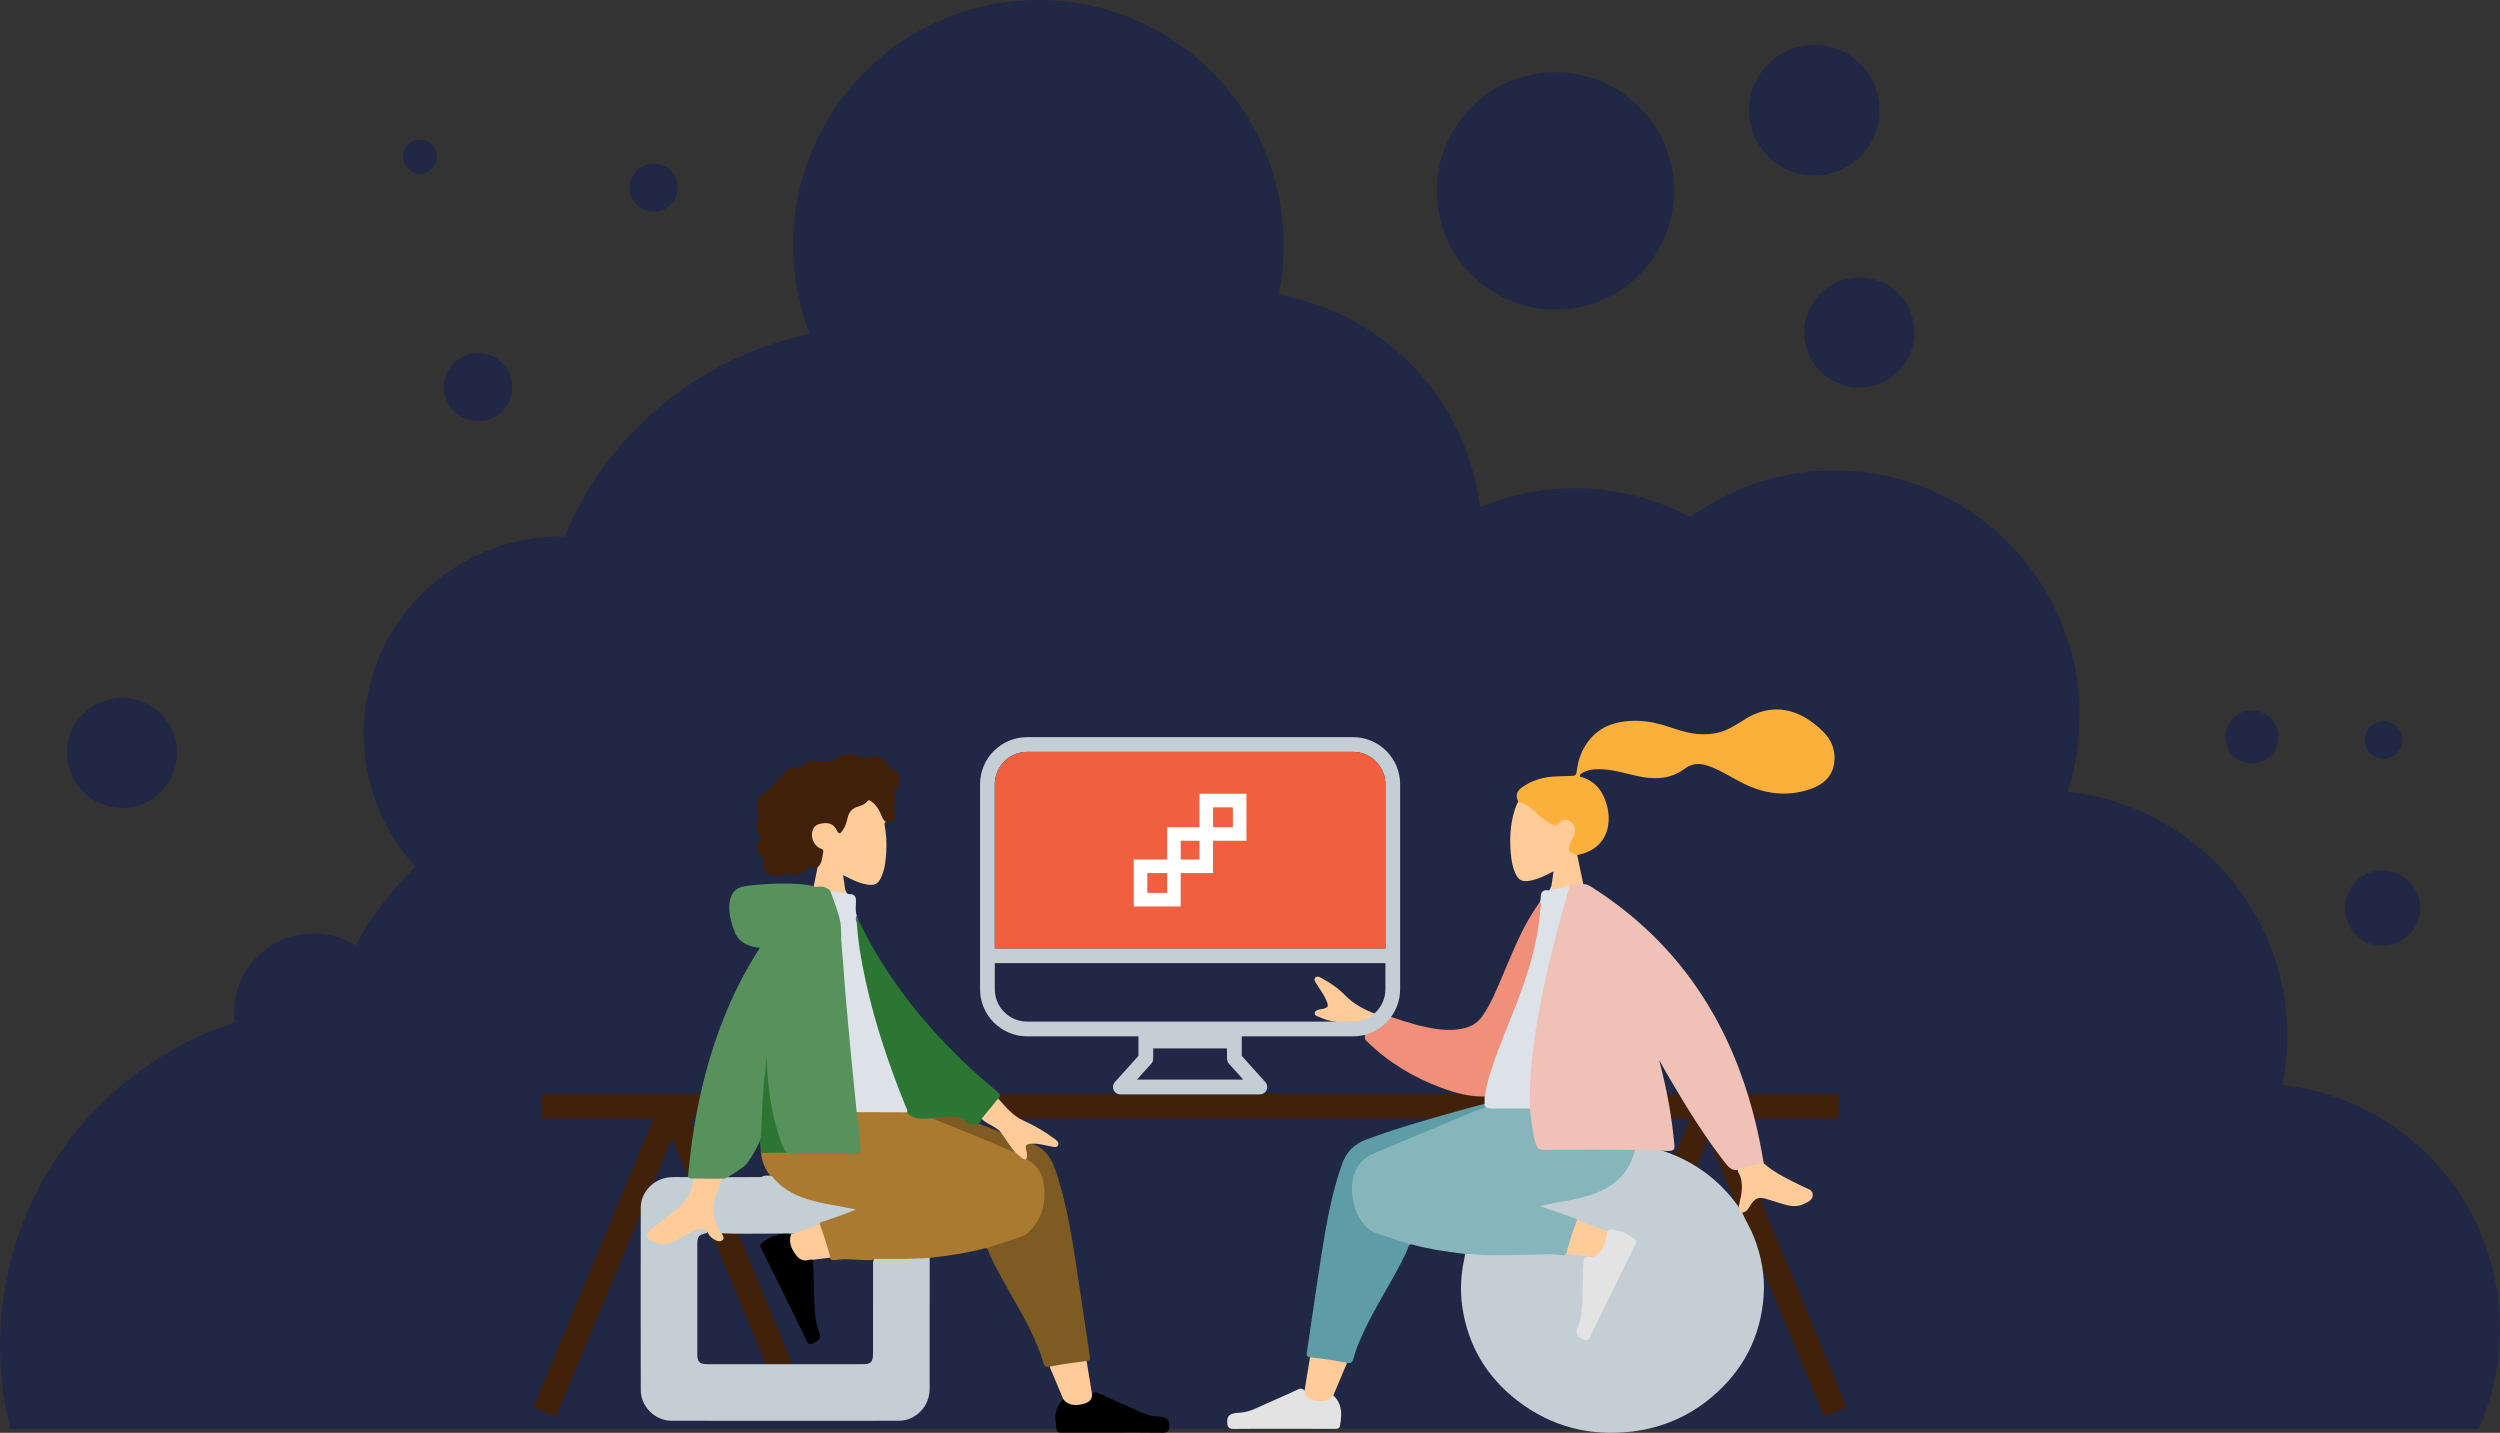 <?xml version="1.0" encoding="utf-8"?>
<!-- Generator: Adobe Illustrator 23.0.1, SVG Export Plug-In . SVG Version: 6.00 Build 0)  -->
<svg version="1.1" xmlns="http://www.w3.org/2000/svg" xmlns:xlink="http://www.w3.org/1999/xlink" x="0px" y="0px"
	 viewBox="0 0 2543.69 1457.86" style="enable-background:new 0 0 2543.69 1457.86;" xml:space="preserve">
<rect x="0" y="0" width="2543.69" height="1457.86" fill="#333333" stroke="none"/>
<style type="text/css">
	.st0{fill:#F1F1EF;}
	.st1{fill:#F05F3E;}
	.st2{fill:#2C355C;}
	.st3{display:none;fill:none;stroke:#2C355C;stroke-width:10;stroke-miterlimit:10;}
	.st4{fill:none;stroke:#F1F1EF;stroke-width:1.5;stroke-miterlimit:10;}
	.st5{fill:none;stroke:#F1F1EF;stroke-width:1.5;stroke-linecap:round;stroke-linejoin:round;stroke-miterlimit:10;}
	.st6{fill:#2C355C;stroke:#F1F1EF;stroke-width:1.5;stroke-linecap:round;stroke-linejoin:round;stroke-miterlimit:10;}
	.st7{fill:none;stroke:#2C355C;stroke-width:15;stroke-miterlimit:10;}
	.st8{fill:none;stroke:#2C355C;stroke-width:15;stroke-linecap:round;stroke-linejoin:round;stroke-miterlimit:10;}
	.st9{fill:none;stroke:#2C355C;stroke-width:10;stroke-linecap:round;stroke-miterlimit:10;}
	.st10{fill:#212845;}
	.st11{fill:none;stroke:#F05F3E;stroke-width:20;stroke-miterlimit:10;}
	.st12{fill:#212845;stroke:#212845;stroke-miterlimit:10;}
	.st13{fill:#A97A2F;}
	.st14{fill:#7E5B23;}
	.st15{fill:#2C7633;}
	.st16{fill:#42210B;}
	.st17{fill:#FFCC99;}
	.st18{fill:#57915C;}
	.st19{fill:none;stroke:#F05F3E;stroke-width:10;stroke-miterlimit:10;}
	.st20{fill:#F0C1B6;}
	.st21{fill:#86B6BC;}
	.st22{fill:#5E9DA5;}
	.st23{fill:#FBB03B;}
	.st24{fill:#F0907A;}
	.st25{fill:#E3E3E3;}
	.st26{fill:#999999;}
	.st27{fill:#CCCCCC;}
	.st28{fill:#C4CED5;}
	.st29{fill:#DCE2E8;}
	.st30{fill:#626383;}
	.st31{fill:#FFFFFF;}
</style>
<g id="prvi_slajd">
</g>
<g id="drugi_slajd">
</g>
<g id="treći_slajd">
</g>
<g id="četvrti_slajd">
</g>
<g id="peti_slajd">
</g>
<g id="šesti_slajd">
</g>
<g id="sedmi_slajd">
</g>
<g id="osmi_slajd">
</g>
<g id="deveti_slajd">
</g>
<g id="deseti_slajd">
</g>
<g id="jedanaesti_slajd">
</g>
<g id="dvanaesti_slajd">
</g>
<g id="rega_ilustracija">
	<g>
		<path class="st10" d="M2521.96,1453.91c13.96-31.14,21.73-65.66,21.73-102c0-128.29-96.79-233.98-221.33-248.02
			c3.27-16.12,4.99-32.8,4.99-49.89c0-129.07-97.96-235.25-223.59-248.27c7.96-24.39,12.26-50.44,12.26-77.48
			c0-137.86-111.75-249.61-249.61-249.61c-54.76,0-105.4,17.63-146.55,47.53c-35.05-18.76-75.09-29.4-117.62-29.4
			c-34.19,0-66.78,6.88-96.46,19.32c-13.01-109.57-97-197.37-204.71-216.14c3.33-16.26,5.08-33.1,5.08-50.35
			C1306.16,111.75,1194.41,0,1056.55,0S806.94,111.75,806.94,249.61c0,31.86,5.97,62.32,16.85,90.34
			C710.67,363.11,617.7,441.6,574.38,545.9c-1.26-0.02-2.52-0.05-3.79-0.05c-110.75,0-200.53,89.78-200.53,200.53
			c0,52.16,19.92,99.67,52.57,135.34c-23.96,23.51-44.51,50.49-60.84,80.12c-12.4-7.69-27.02-12.13-42.68-12.13
			c-44.79,0-81.1,36.31-81.1,81.1c0,3.26,0.2,6.48,0.57,9.65C100.11,1085.43,0,1215.52,0,1368.99c0,29.3,3.66,57.75,10.53,84.92
			H2521.96z"/>
		<g>
			
				<ellipse transform="matrix(0.978 -0.21 0.21 0.978 -28.767 405.019)" class="st10" cx="1891.28" cy="337.86" rx="56.03" ry="56.03"/>
			
				<ellipse transform="matrix(0.991 -0.132 0.132 0.991 -100.828 328.719)" class="st10" cx="2424.89" cy="923.61" rx="38.3" ry="38.3"/>
			
				<ellipse transform="matrix(0.994 -0.107 0.107 0.994 -67.178 250.356)" class="st10" cx="2292.05" cy="749.22" rx="27.08" ry="27.08"/>
			
				<ellipse transform="matrix(0.994 -0.109 0.109 0.994 -67.533 267.738)" class="st10" cx="2424.89" cy="754.03" rx="19.15" ry="19.15"/>
			
				<ellipse transform="matrix(0.983 -0.185 0.185 0.983 -139.501 36.151)" class="st10" cx="124.05" cy="765.91" rx="56.03" ry="56.03"/>
			<circle class="st10" cx="486.46" cy="393.9" r="34.7"/>
			<circle class="st10" cx="665.02" cy="190.99" r="24.52"/>
			<circle class="st10" cx="427.25" cy="159.54" r="17.32"/>
			<circle class="st10" cx="1582.62" cy="194.27" r="120.74"/>
			<circle class="st10" cx="1846" cy="112.1" r="66.41"/>
		</g>
	</g>
	<polygon class="st16" points="1879.02,1431.82 1756.87,1138.08 1870.84,1138.08 1870.84,1113.08 550.93,1113.08 550.93,1138.08 
		664.91,1138.08 542.76,1431.82 565.84,1441.42 683.64,1158.13 801.44,1441.42 824.52,1431.82 702.38,1138.08 1719.4,1138.08 
		1597.25,1431.82 1620.33,1441.42 1738.13,1158.13 1855.93,1441.42 	"/>
	<g>
		<g>
			<path class="st14" d="M1036.71,1175.68c-5.34-7.41-10.68-14.81-16.02-22.22c-8.46-4.86-68.76-26.84-78.3-28.32
				c-2.59,3.24-5.18,6.48-7.78,9.72C951.62,1141.93,1019.69,1168.6,1036.71,1175.68z"/>
			<path class="st28" d="M705.92,1197.77c-1.98-0.05-3.96-0.11-5.93-0.16c-7.46,0.46-14.94-0.72-22.4,0.83
				c-14.46,3.01-25.62,15.67-25.64,30.24c-0.11,61.99-0.13,123.99,0.01,185.98c0.04,16.45,14.62,30.89,31.12,30.91
				c77.16,0.11,154.32,0.1,231.48,0.01c17.2-0.02,31.29-14.73,31.32-32.27c0.06-44.5,0.05-88.99,0.06-133.49
				c-1.17-1.53-2.87-1.61-4.53-1.46c-14.77,1.37-29.57,0.31-44.35,0.66c-2.47,0.06-5.02-0.25-7.26,1.24
				c-1.95,2.45-1.47,5.38-1.48,8.16c-0.04,28.14-0.02,56.29-0.03,84.43c0,1.83,0.03,3.66-0.02,5.5c-0.22,7.41-2.26,9.54-9.58,9.64
				c-9.49,0.12-18.98,0.03-28.48,0.03c-42.3,0-84.6,0-126.9,0c-2.16,0-4.34,0.09-6.49-0.14c-4.77-0.52-6.71-2.51-7.21-7.34
				c-0.17-1.66-0.12-3.33-0.12-4.99c0-35.97,0-71.94,0-107.92c0-0.67,0-1.33,0.01-2c0.14-7.74,1.13-8.95,8.78-10.84
				c2.86-1.17,1.92-2.73,0.17-3.94c-2.83-1.96-6.02-1.71-9.14-0.8c-4.35,1.27-8.16,3.72-12.16,5.77c-7.49,3.83-14.45,9.13-23.6,8.56
				c-3.78-0.24-7.22-1.26-10.41-3.15c-3.78-2.24-4.15-4.94-1.2-8.15c1.93-2.09,4.35-3.62,6.61-5.32
				c10.13-7.6,20.18-15.28,29.01-24.44c6.3-6.54,7.57-14.98,9.24-23.29C706.96,1199.19,706.49,1198.42,705.92,1197.77z"/>
			<path class="st13" d="M889.82,1280.89c18.71,0,37.43,0.37,56.11-1.06c18.59-2.01,37.05-4.77,55.18-9.46
				c1.32-0.34,2.51-0.84,3.64,0.31c13.19-3.48,26.15-7.69,38.65-13.15c4.99-2.18,8.53-6.51,11.25-11.04
				c8.51-14.22,12.23-29.47,7.79-45.88c-2.66-9.84-7.91-17.88-17.78-22.05c-3.19-0.13-5.06-2.79-7.68-4.01
				c-14.39-6.05-28.77-12.11-43.11-18.25c-2.42-1.04-52.34-21.58-55.07-21.74c-2.39,0.26-14.9-3.69-17.87-4.18
				c-15.35-0.68-30.7-0.22-46.05-0.25c-1.64,0-3.32,0.14-4.58,1.47c1.23,12.38,2.23,24.8,3.83,37.13c0.5,3.86-0.85,4.03-3.83,4.02
				c-23.14-0.09-46.27-0.08-69.41-0.1c-1.31-1.18-2.92-1.54-4.6-1.51c-6.76,0.13-13.54-0.68-20.26,0.51
				c-2.04,0.86-1.61,2.5-1.37,4.17c1.19,8.01,4.81,14.93,9.47,21.39c9.95,13.32,23.99,20.26,39.38,24.94
				c14.96,4.54,30.51,6.26,44.56,9.14c-2.51-0.09-5.8,1.68-9.23,2.83c-7.1,2.39-14.09,5.09-21.22,7.41c-1.99,0.65-4.37,1.1-4.41,4
				c3.77,11.67,6.87,23.56,11.37,35c1.24,1.75,3.14,1.93,4.92,1.61c11.22-1.99,22.42,0.1,33.63-0.02
				C885.42,1282.1,887.8,1282.43,889.82,1280.89z"/>
			<path class="st15" d="M922.98,1131.76c11.53,16.51,47.78-5.19,60.67,10.27c1.92,2.3,8.28,2.7,11.34,1.44
				c3.81-2.22,2.63-2.56,4.58-4.45c4.17-5.56,8.91-10.65,13.23-16.09c1.27-1.59,2.23-3.26,2.79-5.18c3.15-2.66,2.13-4.45-0.74-6.83
				c-36.99-30.59-70.36-64.64-98.69-103.49c-16.7-22.9-31.2-47.11-43.38-72.71c-2.51,0.29-1.85,2.39-2.25,3.89
				c0.92,20,4.57,39.62,8.76,59.14c9.44,44.06,24.03,86.5,40.85,128.22C920.93,1127.96,921.75,1129.96,922.98,1131.76z"/>
			<path class="st14" d="M1043.98,1179.59c10.19,4.39,15.65,12.78,17.61,23.07c3.83,20.02-1.1,37.8-16.04,52.11
				c-3.45,3.31-8.61,4.13-13.09,5.74c-7.63,2.75-15.45,4.97-23.16,7.5c-1.67,0.55-3.7,0.63-4.55,2.66
				c4.13,11.26,10.05,21.64,15.8,32.1c11.11,20.21,23.36,39.8,32.6,61.01c3.12,7.15,6.18,14.34,8.06,21.92
				c0.96,3.88,2.6,5.83,6.73,4.8c2.27,0.73,4.54,0.47,6.84,0.14c8.31-1.2,16.58-2.68,24.92-3.72c2.11-0.26,4.28-0.5,5.9-2.18
				c2.86-0.19,3.77-1.26,3.28-4.45c-5.11-33.54-9.8-67.15-15.05-100.68c-4.5-28.74-9.58-57.38-18.61-85.17
				c-4.45-13.71-10.38-25.94-25.46-30.73c-4.6-1.59-7.23-0.06-7.06,4.59C1042.82,1172.07,1042.95,1175.9,1043.98,1179.59z"/>
			<path class="st16" d="M901.68,836.36c3.72,0.7,7.13,0.15,9.18-3.35c1.96-3.35,0.69-6.52-1.73-9.05
				c-1.46-1.53,0.13-1.91,0.54-2.72c2.13-4.24,4.51-8.46-0.24-12.57c-1.52-1.31-0.05-1.98,0.64-2.74c2.28-2.48,4.08-5.22,5.06-8.49
				c2.21-7.36-0.65-12.93-8.09-14.8c-1.91-0.48-2.24-1.61-2.87-2.9c-4.48-9.18-13.11-12.68-22.41-8.81
				c-2.09,0.87-3.44,0.87-5.42-0.31c-8.45-5.04-19.18-4.05-26.46,2.29c-1.48,1.29-2.71,2.5-4.73,1.17
				c-0.14-0.09-0.33-0.22-0.45-0.19c-7.75,2.26-15.93-1.88-23.6,1.56c-2.3,1.03-4.45,2.26-6.01,4.32c-0.82,1.08-1.47,1.86-3.24,1.17
				c-6.1-2.36-10.33,1.09-13.72,5.42c-2.55,3.25-6.03,5.75-8.32,8.77c-4.2,5.53-9.55,9.12-14.7,13.38
				c-5.67,4.69-6.35,11.88-3.87,18.85c0.79,2.21,0.81,3.89,0.07,6.1c-1.77,5.31-2.71,10.77,1.34,15.62c1.46,1.75,0.1,3.08-0.3,4.58
				c-1.78,6.68-3.93,13.42,3.58,18.33c1.43,0.93,0.62,2.43,0.48,3.69c-0.6,5.51,0.64,10.37,5.45,13.59
				c5.07,3.39,10.46,3.08,15.59,0.16c2.05-1.16,3.27-1.55,5.6-0.19c4.93,2.88,12.67,0.84,17.17-4.26c1.96-2.22,3.36-4.06,6.72-2.31
				c1.27,0.66,3.24-0.02,4.9-0.09c3.04-0.72,4.14-3.17,4.93-5.75c0.68-2.22,1.13-4.52,1.76-6.77c1.06-3.8,0.63-6.6-3.84-8.22
				c-4.61-1.67-7.76-8.52-7.16-13.77c0.51-4.47,3.08-7.63,7.1-8.72c6.33-1.72,11.21-0.25,14.72,4.45c0.5,0.67,0.88,1.42,1.39,2.08
				c2.65,3.4,4.86,3.36,7.55-0.15c2.81-3.67,4.07-8.06,5.09-12.41c1.41-5.94,4.7-9.72,10.49-11.55c2.86-0.9,5.6-2.23,7.97-4.1
				c2.58-2.03,4.59-1.19,6.51,0.9c3.53,3.86,6.11,8.32,8.05,13.14C897.39,834.2,898.77,836.12,901.68,836.36z"/>
			<path class="st29" d="M922.98,1131.76c0.88-2.46-0.84-4.33-1.64-6.31c-16.82-41.83-31.34-84.39-40.84-128.54
				c-4.13-19.2-7.48-38.53-8.74-58.16c-0.65-2.33-0.49-4.66,0.06-6.98c-1.86-4.99-0.89-10.17-0.87-15.25
				c0.02-4.39-1.91-6.85-5.98-6.71c-3.43,0.12-4-1.99-4.95-4.19c-2.26,1.27-4.58,1.32-7.15,1.04c-2.99-0.33-6.08-1.96-9.1,0
				c1.2,3.79,2.08,7.71,3.65,11.33c5.2,11.92,6.8,24.41,7.41,37.29c1.9,40.02,5.84,79.9,9.81,119.76
				c1.87,18.85,3.78,37.7,5.67,56.55C887.86,1131.65,905.42,1131.7,922.98,1131.76z"/>
			<path class="st17" d="M843.76,906.66c4.04,0.62,8.09,1.23,12.13,1.85c2.29,0.35,4.39,0.41,4.12-2.89
				c-0.7-4.85-1.4-9.71-2.19-15.22c8.22,4.21,15.71,8.12,24.19,9.57c7.91,1.36,11.68-0.54,14.89-8.07
				c3.51-8.24,4.45-17.01,4.88-25.82c0.43-8.82-0.09-17.62-1.66-26.33c-0.27-1.48-0.7-3.06,1.56-3.39
				c-2.47-1.11-3.49-3.27-4.42-5.66c-2.32-5.95-5.45-11.39-10.71-15.33c-1.44-1.08-2.58-1.89-4.12,0.05
				c-2.38,3.01-5.94,4.19-9.44,5.27c-5.77,1.77-9.24,5.34-10.53,11.39c-1.04,4.86-2.59,9.66-5.7,13.72
				c-1.83,2.39-3.5,2.91-5.07-0.44c-2.46-5.24-6.19-8.21-12.55-7.82c-7.95,0.49-11.75,2.95-12.87,9.68
				c-1.11,6.66,3.09,14.5,9.18,16.35c1.98,0.6,2.47,1.6,2.17,3.14c-1.08,5.59-0.94,11.67-5.79,15.89
				c-1.42,6.95-2.83,13.9-4.25,20.85c4.08,0.29,8.16,0.68,12.24,0.83C841.69,904.36,842.81,905.27,843.76,906.66z"/>
			<path d="M1081.9,1423.61c-6.24,5.75-8.4,13.07-7.98,21.29c0.16,3.13,0.67,6.25,1.08,9.36c0.45,3.4,2.91,3.41,5.58,3.4
				c16.31-0.05,32.62-0.03,48.93-0.03c17.81,0,35.62-0.16,53.42,0.12c4.35,0.07,6.47-1.23,6.82-5.46c0.34-4.18,0.07-7.94-4.71-9.83
				c-2.73-1.08-5.6-1.07-8.32-1.25c-10.82-0.71-19.79-6.38-29.35-10.41c-10.09-4.26-20.05-8.83-29.99-13.46
				c-2.64-1.23-4.43-0.34-6.3,1.24c-2.26,5.72-6.63,8.61-12.57,9.46c-5.71,0.82-10.79-0.51-15.22-4.26
				C1082.93,1423.46,1082.4,1423.48,1081.9,1423.61z"/>
			<path class="st17" d="M1043.98,1179.59c1.67-2.8,1.18-5.62,0.35-8.58c-1.6-5.7-0.53-7.04,5.42-7.29
				c6.6-0.52,12.82,1.58,19.21,2.59c2.6,0.41,6.27,2.06,7.67-1.13c1.3-2.96-1.74-4.96-4.04-6.7c-9.73-7.39-20.29-13.36-31.4-18.36
				c-10.83-4.87-17.91-13.96-25.6-22.38c-5.59,6.84-11.17,13.68-16.76,20.52c3.74,4.11,8.97,5.97,13.5,8.89
				c2.98,1.92,5.72,3.93,7.46,7.08c3.55,5.24,7.11,10.47,10.88,15.55c1.72,2.32,3.82,4.14,6.02,5.91
				C1039.13,1176.99,1040.48,1180.3,1043.98,1179.59z"/>
			<path class="st17" d="M1081.9,1423.61c4.25,5.93,11.94,7.41,21.13,4.61c5.03-1.53,8.26-4,8.07-9.64
				c-1.84-11.28-3.67-22.56-5.51-33.84c-12.59,1.65-25.2,3.25-37.66,5.76C1072.59,1401.54,1077.25,1412.58,1081.9,1423.61z"/>
			<path class="st30" d="M871.82,931.76c-1.88,2.31-0.83,4.65-0.06,6.98c0.68-1.26-0.46-2.97,1.01-4.03
				C872.45,933.73,872.14,932.75,871.82,931.76z"/>
			<path class="st28" d="M834.18,1245.5c0.24-2.58,2.59-2.27,4.13-2.81c10.81-3.82,21.67-7.5,32.63-12.05
				c-8.61-1.66-17.19-3.46-25.82-4.96c-15.83-2.75-31.26-6.54-45.01-15.38c-5.81-3.74-10.6-8.52-14.99-13.77
				c-3.49-0.22-7.07-1.21-10.29,1.1c-13.35,0.05-26.7,0.1-40.06,0.14c-1.06,0.57-1.88,1.38-2.27,2.53
				c-2.92,8.8-6.97,17.34-8.2,26.56c-1.27,9.57,2.6,18.18,7.08,26.42c0.49,0.9,1.49,1.28,2.48,1.55
				c18.12,0.84,36.24,0.29,54.36,0.31c6.48,0.01,12.97-0.22,19.45,0.06C816.97,1253.28,826.14,1250.93,834.18,1245.5z"/>
			<path class="st17" d="M732.9,1253.64c-6.86-12.4-10.33-25.03-3.97-38.9c2.48-5.41,3.91-11.3,5.82-16.98
				c-9.62,0-19.23,0.01-28.84,0.01c-1.28,13.54-6.84,24.64-17.84,33.06c-8.3,6.34-16.27,13.12-24.78,19.2
				c-7.33,5.23-6.75,9.96,1.53,13.64c6.94,3.08,13.93,2.98,20.69-0.35c7-3.45,13.75-7.39,20.76-10.81c4.6-2.24,9.45-3.6,13.67,1.06
				c1.72,4.24,4.98,6.98,9.03,8.7c2.16,0.92,4.75,1.16,6.49-0.87c1.78-2.08,0.05-4.04-0.88-5.92
				C734.2,1254.73,733.46,1254.25,732.9,1253.64z"/>
			<path class="st15" d="M774.77,1173.08c8.7-0.15,17.41-0.29,26.11-0.43c-4.71-10.63-8.99-21.41-11.44-32.83
				c-2.98-13.91-5.34-27.91-6.65-42.1c-0.83-8.98-1.98-17.94-2.53-27c-5.41,33.86-8.49,67.85-6.29,102.18l0.36,0.25L774.77,1173.08z
				"/>
			<path class="st17" d="M808.87,1254.49c-1.3,0.4-2.6,0.8-3.91,1.21c-2.04,0.86-2.37,2.64-2.33,4.54
				c0.16,8.23,3.15,15.18,9.38,20.66c4.74,4.16,9.8,2.89,14.9,0.87c6.01-0.73,12.02-1.45,18.03-2.18
				c-3.07-11.53-6.72-22.87-10.77-34.09C825.74,1248.49,817.31,1251.49,808.87,1254.49z"/>
			<path d="M826.92,1281.77c-1.15-0.03-2.41-0.36-3.44-0.03c-8.72,2.81-12.89-3.18-16.39-9.09c-3.01-5.07-4.34-10.94-2.12-16.95
				c-11.07-1.85-20.36,2.13-29.13,8.44c-2.72,1.96-2.53,3.41-1.23,6.03c11.54,23.22,22.97,46.5,34.39,69.78
				c3.95,8.05,7.89,16.12,11.63,24.27c1.37,2.98,2.85,3.86,6.15,2.67c7.11-2.55,9.08-5.66,6.38-12.66
				c-3.35-8.67-4.02-17.55-4.51-26.75C827.82,1312.23,828.36,1296.96,826.92,1281.77z"/>
		</g>
		<g>
			<path class="st28" d="M1772.62,1233.85c3.63,8.37,8.6,16.08,11.93,24.62c7.6,19.49,11.44,39.71,9.89,60.5
				c-3.11,41.68-21.03,75.95-53.17,102.86c-23.38,19.58-50.36,31.02-80.32,34.68c-43.11,5.28-82.76-4.87-117.22-31.54
				c-31.28-24.2-50.28-56.27-55.94-95.7c-2.38-16.59-1.32-33.12,2.31-49.48c0.28-1.29,0.36-2.62,0.53-3.93
				c1.88-1.94,4.25-1.48,6.56-1.37c24.24,1.14,48.47,1.3,72.71-0.1c4.16-0.24,8.3-0.23,12.43,0.37c3.62,0.53,7.26,0.93,10.89,0.02
				c8.52,0.48,17.08,0.59,25.37,3c0.16,0.47,0.28,1.19-0.22,1.27c-5.14,0.79-5.65,4.51-5.95,8.69c-0.19,2.65-0.59,5.29-0.46,7.95
				c0.64,13.15-1.27,26.22-1.14,39.36c0.06,5.91-3.05,11.18-4.69,16.74c-0.89,3.01-0.67,5.52,1.82,7.67
				c4.24,3.65,7.28,3.17,9.73-1.82c14.76-29.99,29.03-60.23,44.11-90.06c1.68-3.32,1.35-5.45-1.91-7.43
				c-4.12-2.51-8.03-5.34-12.88-6.4c-4.11-0.9-8.19-1.34-12.22,0.35c-8.09-3.44-16.42-6.23-24.76-9c-2.05-0.68-4.02-1.56-5.83-2.77
				c-8.77-4.54-18.42-6.74-27.55-10.29c-2.79-1.09-5.76-1.7-8.44-3.08c-2.25-1.16-2.04-2.45,0.12-3.42c2.76-1.24,5.8-1.44,8.73-2.04
				c15.16-3.08,30.6-4.83,45.19-10.47c18.71-7.22,32.7-18.97,38.68-38.81c0.61-2.04,1.18-4.23,3.4-5.31
				c6.6-1.17,13.22-0.66,19.83-0.35c35.79,10.14,64.59,30.2,85.93,60.79C1770.62,1231.03,1771.57,1232.47,1772.62,1233.85z"/>
			<path class="st20" d="M1685.74,1169.97c-7.39,0-14.78-0.01-22.17-0.01c-2,1.58-4.38,1.39-6.69,1.39
				c-28.42,0.03-56.84,0.04-85.26,0c-7.24-0.01-8.38-0.93-10.58-7.96c-3.54-11.34-4.73-23.08-5.77-34.84
				c-1.1-32.08,2.67-63.75,8.31-95.23c7.78-43.44,18.76-86.13,31.1-128.48c0.28-0.96,0.62-1.9,0.96-2.84
				c3.22-4.2,8.66-5.05,15.32-2.4c3.14-0.18,5.65,1.18,8.26,2.83c45.83,29.01,83.9,65.89,113.32,111.55
				c23.53,36.52,39.95,76.13,51.1,118.02c4.53,17.04,8.05,34.29,10.95,51.67c-1.65,2-4.1,2.03-6.33,2.49
				c-6.35,1.31-12.69,2.66-19.06,3.83c-5.7,1.68-9.29-1.08-12.7-5.37c-21.4-26.97-39.37-56.2-56.79-85.79
				c-4.12-6.99-8.08-14.08-11.64-20.41c3.71,13.99,7.12,28.89,9.85,43.95c2.52,13.94,4.36,27.96,5.69,42.06
				c0.5,5.26-0.52,6.44-5.97,6.67C1693.61,1171.28,1689.69,1170.47,1685.74,1169.97z"/>
			<path class="st21" d="M1556.61,1127.78c1.44,12.05,2.53,24.12,5.99,35.87c1.38,4.69,3.35,6.34,8.52,6.3
				c30.81-0.26,61.63-0.05,92.45,0.01c-6.11,25.79-23.97,39.53-48.07,46.86c-14.01,4.26-28.58,5.83-42.83,8.95
				c-1.76,0.39-3.53,0.78-6.28,1.4c11.92,4.1,22.89,7.83,33.82,11.68c1.53,0.54,3.88,0.23,4.12,2.81c0.03,0.67,0.25-0.16,0.11,0.47
				c-2.47,11.58-5.65,22.94-10.88,33.63c-0.85,0.99-1.52,1.7-3.25,1.43c-8.91-1.37-17.86-0.99-26.86-0.73
				c-22.94,0.66-45.9,1.5-68.83-0.54c-1.32-0.12-2.66-0.04-3.99-0.05c-18.23-2.27-36.42-4.76-54.17-9.68
				c-1.15-0.32-1.9,0.04-2.71,0.64c-13.03-3.49-25.84-7.66-38.26-12.94c-4.92-2.09-8.42-6.19-11.1-10.51
				c-8.25-13.28-12.17-27.63-9.08-43.38c2.56-13.09,9.88-22.28,22.16-27.54c22.96-9.82,45.92-19.64,68.98-29.21
				c12.92-5.36,25.81-10.76,38.8-15.94c2.48-0.99,4.95-2.01,7.73-1.65c11.98,1.18,23.99,0.26,35.98,0.57
				C1551.6,1126.3,1554.35,1125.85,1556.61,1127.78z"/>
			<path class="st23" d="M1544.73,815.72c-2.81-6.43-1.77-10.55,3.98-14.67c10.64-7.62,22.72-10.76,35.65-11.12
				c4.16-0.12,8.33-0.3,12.49-0.4c6.88-0.16,6.8-0.22,7.7-6.83c1.16-8.48,3.82-16.49,8.34-23.83c11.86-19.24,30.1-25.45,51.52-25.48
				c13.72-0.02,26.61,3.67,39.38,8.07c15.22,5.24,30.61,7.8,46.53,3.43c6.66-1.83,12.49-5.38,18.35-8.85
				c1.57-0.93,3.14-1.88,4.67-2.89c30.67-20.31,59.02-11.27,81.91,11.52c8.21,8.17,12.34,18.72,11.14,30.48
				c-1.45,14.21-10.65,22.79-23.27,27.32c-23.48,8.43-46.49,5.8-68.7-5.03c-12.08-5.89-23.2-13.59-36.04-18.09
				c-8.85-3.1-16.44-2.99-24.34,2.88c-15.1,11.22-32.1,11.15-49.65,7.03c-12.28-2.89-24.46-6.54-37.25-6.64
				c-5.9-0.05-11.64,0.67-16.87,3.64c-1.27,0.72-2.9,1.6-2.69,3.27c0.21,1.72,2.15,1.16,3.31,1.58
				c14.33,5.17,21.26,16.36,24.6,30.36c1.44,6.04,1.71,12.24,0.77,18.38c-2.44,16.01-14.16,27.1-31.5,30.06
				c-6.01,1.09-10.91-3.91-9.36-9.63c0.92-3.4,2.92-6.35,4.29-9.56c1.19-2.79,2.09-5.61,1.01-8.7c-2.25-6.48-7.4-8.08-12.85-3.96
				c-5.43,4.1-5.43,4.1-11.28,0.63c-6.91-4.1-13.18-9.03-18.9-14.65c-2.65-2.6-5.2-5.09-9.21-5.42
				C1546.77,818.5,1545.28,817.56,1544.73,815.72z"/>
			<path class="st22" d="M1511.89,1126.62c-10.77,2.94-20.76,7.91-31.01,12.14c-27.47,11.34-54.76,23.09-82.21,34.49
				c-19.39,8.06-24.94,25.37-22.65,43.63c1.59,12.66,6.05,24.42,16.17,33.29c4.06,3.56,9.1,4.64,13.81,6.44
				c7.58,2.9,15.47,5.02,23.2,7.55c1.67,0.55,3.71,0.63,4.56,2.66c-4.13,11.26-10.05,21.64-15.8,32.1
				c-11.11,20.21-23.36,39.8-32.6,61.01c-3.12,7.15-6.18,14.34-8.06,21.92c-0.96,3.88-2.6,5.83-6.73,4.8
				c-2.27,0.73-4.54,0.47-6.84,0.14c-8.31-1.2-16.58-2.68-24.92-3.72c-2.11-0.26-4.28-0.5-5.9-2.18c-2.86-0.19-3.77-1.26-3.28-4.45
				c5.11-33.55,9.74-67.17,15.07-100.68c4.88-30.7,10.14-61.32,20.59-90.81c4.48-12.64,12.21-20.77,25-25.54
				c33.53-12.52,67.97-21.94,102.37-31.57c5.92-1.66,11.89-3.12,17.84-4.68C1511.75,1124.01,1512.1,1125.2,1511.89,1126.62z"/>
			<path class="st24" d="M1510.56,1115.66c-15.41,0.33-29.99-3.63-44.22-8.93c-28.07-10.46-53.32-25.55-74.87-46.55
				c-1.75-1.71-4.03-3.28-2.12-6.25c1.61-8.23,4.88-15.71,10.04-22.35c1.18-3.2,3.27-1.31,4.91-0.74
				c15.69,5.42,31.31,11.03,47.62,14.39c12.95,2.67,25.9,4.1,39,0.68c7.45-1.95,13.16-6.03,17.53-12.29
				c8.72-12.51,14.27-26.59,20.2-40.47c9.71-22.74,18.67-45.84,32.19-66.74c1.89-2.92,3.88-5.78,5.83-8.67
				c3.53,1.35,2.33,4.41,2.14,6.77c-1.58,19.3-5.31,38.19-10.68,56.79c-6.34,21.96-14.86,43.09-23.3,64.28
				c-8.57,21.49-17.33,42.92-22.16,65.67C1512.31,1112.85,1512.03,1114.56,1510.56,1115.66z"/>
			<path class="st29" d="M1510.56,1115.66c2.73-17.01,8.5-33.13,14.6-49.13c10.52-27.64,22.53-54.72,30.95-83.15
				c5.73-19.36,9.7-39.04,11.32-59.17c0.17-2.1,1.45-4.56-0.77-6.46c0.79-1.48,1.02-3.06,1.02-4.74c0-4.56,1.61-7.82,6.91-7.18
				c3.36,0.41,2.61-2.71,3.91-4.05c3.31,2,6.71,0.72,10.09,0.3c2.72-0.34,5.5-1.44,8.05,0.58c-7.7,27.87-15.57,55.7-21.95,83.92
				c-10.51,46.49-19.14,93.22-18.07,141.2c-12.64,0-25.29-0.02-37.93,0.03c-2.36,0.01-4.64-0.13-6.79-1.19
				c-0.87-0.98-1.4-2.11-1.39-3.44C1510.52,1120.67,1510.54,1118.17,1510.56,1115.66z"/>
			<path class="st17" d="M1596.63,902.66c-4.77-0.04-9.39,1.04-14.03,1.89c-2.29,0.42-4.36,0.56-4.1-2.78
				c0.7-4.85,1.4-9.71,2.2-15.21c-8.21,4.18-15.68,8.1-24.15,9.56c-7.93,1.36-11.68-0.52-14.92-8c-2.81-6.49-3.94-13.37-4.48-20.33
				c-1.34-17.24-0.32-34.19,6.59-50.36c0.26-0.6,0.66-1.15,1-1.72c9.9,1.73,15.66,9.6,22.86,15.35c2.46,1.96,5.11,3.68,7.68,5.5
				c4.2,2.96,8.05,5.46,12.55-0.16c2.19-2.73,6.1-3.35,9.53-0.98c3.88,2.69,5.72,6.42,5.04,11.14c-0.5,3.49-2.19,6.57-3.88,9.63
				c-4.39,7.96-2.58,11.9,6.25,13.74c2.07,9.89,4.14,19.78,6.21,29.68c-3.29,0.07-6.6,0.32-9.88,0.13
				C1598.68,899.6,1597.4,900.59,1596.63,902.66z"/>
			<path class="st25" d="M1356.6,1419.77c6.24,5.75,8.4,13.07,7.98,21.29c-0.16,3.13-0.67,6.25-1.08,9.36
				c-0.45,3.4-2.91,3.41-5.58,3.4c-16.31-0.05-32.62-0.03-48.93-0.03c-17.81,0-35.62-0.16-53.43,0.12
				c-4.35,0.07-6.47-1.23-6.82-5.46c-0.34-4.18-0.07-7.94,4.71-9.83c2.73-1.08,5.6-1.07,8.32-1.25
				c10.82-0.71,19.79-6.38,29.35-10.41c10.09-4.26,20.05-8.83,29.99-13.46c2.64-1.23,4.43-0.34,6.3,1.24
				c2.26,5.72,6.63,8.61,12.57,9.46c5.71,0.82,10.79-0.51,15.22-4.26C1355.58,1419.62,1356.11,1419.64,1356.6,1419.77z"/>
			<path class="st17" d="M1768.29,1188.97c8.77-1.77,17.53-3.53,26.3-5.3c12.12,10.69,26.76,17.09,41,24.2
				c3.71,1.85,9.05,2.6,8.85,8.14c-0.19,5.3-5.09,7-9.03,8.96c-7.02,3.49-14.22,2.28-21.34,0.13c-6.03-1.82-11.99-3.89-18.06-5.56
				c-6.58-1.81-10.21-0.28-14.04,5.36c-2.48,3.65-4.13,8.16-9.35,8.94c-3.08,0.22-3.2-1.75-2.95-3.99
				c-0.95-2.33-0.07-4.55,0.44-6.79c1.06-4.67,2.11-9.3,2.18-14.15c0.08-5.37-0.29-10.53-3.19-15.26
				C1768.25,1192.29,1767.52,1190.71,1768.29,1188.97z"/>
			<path class="st17" d="M1399.39,1031.59c-3.35,7.45-6.69,14.9-10.04,22.35c-8.38-8.06-18.2-12.86-29.88-14.2
				c-6.25-0.72-12.33-2.71-18.12-5.28c-1.57-0.69-3.82-1.32-3.64-3.58c0.19-2.33,2.34-3,4.26-3.65c0.47-0.16,0.97-0.22,1.46-0.29
				c8.35-1.25,9.16-2.82,5.45-10.52c-2.76-5.71-6.59-10.77-9.88-16.15c-1.02-1.67-2.41-3.7-0.77-5.49c1.77-1.94,4.06-0.88,5.97,0.16
				c8.8,4.8,17.26,10.35,24.15,17.52C1377.17,1021.63,1387.86,1027.14,1399.39,1031.59z"/>
			<path class="st17" d="M1356.6,1419.77c-4.25,5.93-11.94,7.41-21.13,4.61c-5.03-1.53-8.26-4-8.07-9.64
				c1.84-11.28,3.67-22.56,5.51-33.84c12.59,1.65,25.2,3.25,37.66,5.76C1365.92,1397.7,1361.26,1408.73,1356.6,1419.77z"/>
			<path class="st25" d="M1634.82,1253.81c2.88-4.84,7.3-2.06,10.8-1.68c7.15,0.77,12.7,5.38,18.44,9.33
				c1.21,0.84,1.48,1.64,0.76,2.88c-0.33,0.57-0.59,1.19-0.89,1.79c-11.23,22.82-22.48,45.63-33.68,68.46
				c-4.1,8.35-8.23,16.69-12.03,25.18c-1.64,3.66-3.54,4.6-7.27,3.05c-4.85-2.01-7.7-5.36-6.82-8.99c0.35-1.45,0.84-2.87,1.43-4.24
				c3.45-8.1,3.76-16.59,4.31-25.28c0.89-14.07,0.06-28.18,1.67-42.21c0.65-5.68,4.8-2.28,7.18-3.4
				c8.84-4.2,13.67-11.14,14.49-20.92C1633.32,1256.35,1633.33,1254.74,1634.82,1253.81z"/>
			<path class="st17" d="M1634.82,1253.81c-0.43,8.81-2.34,16.94-9.83,22.74c-1.91,1.48-3.8,2.56-6.28,2.16
				c-8.39-0.98-16.77-1.96-25.16-2.94c3.07-11.53,6.72-22.88,10.77-34.1c9.05,3.21,18.11,6.4,27.15,9.64
				C1632.82,1251.77,1634.53,1251.89,1634.82,1253.81z"/>
		</g>
		<path class="st18" d="M700.82,1189.18c3.51-36.65,9.95-72.77,20.17-108.17c12.1-41.91,29.04-81.08,52.29-116.68
			c-9.53-0.75-21.05-4.26-25.75-16.02c-8.64-21.6-8.16-43.07,8.64-46.26c15.67-2.97,58.56-5.26,74.35,0.49
			c5.6-1.3,10.88,0.08,14.23,3.9c1.35,3.06,2.29,6.26,3.42,9.39c3.73,10.31,7.69,20.45,7.6,31.83c-0.05,5.91,0.32,11.96,0.88,17.92
			c1.45,15.4,2.37,30.84,3.65,46.26c1.67,20.23,3.64,40.43,5.51,60.64c1.82,19.72,4,39.4,5.84,59.11c1.7,11.5,2.64,23.09,3.8,34.65
			c0.73,7.23-0.03,7.93-7.54,7.95c-20.11,0.06-40.21,0.03-60.32,0.01c-2.15,0-4.33,0.09-6.37-0.86c-4.11-3.98-5.82-9.26-7.58-14.42
			c-9.54-27.94-12.94-56.86-13.72-86.18c-0.07,5.1-0.38,10.21-1.07,15.3c-3.05,22.62-3.6,45.4-4.44,68.16
			c-0.21,5.64-12.39,26.71-16.92,30.19c-10.08,7.74-19.26,12.88-21.26,12.88c-11.33,0-20.37,0.09-29.92-0.19
			c-2.2-0.09-4.52,0.36-6.32-1.46C700.26,1194.8,700.55,1191.99,700.82,1189.18z"/>
	</g>
	<g>
		<path class="st28" d="M1376.6,750.02h-331.43c-26.51,0-48,21.49-48,48v208.44c0,26.51,21.49,48,48,48h113.17v19.86l-23.86,26.52
			c-1.44,1.6-2.25,3.73-2.02,5.87c0.43,4,3.73,6.78,7.47,6.78h70.96h70.77c2.16,0,4.28-0.82,5.72-2.42
			c2.68-2.99,2.55-7.31,0.04-10.09l-23.99-26.66v-19.86h113.17c26.51,0,48-21.49,48-48V798.02
			C1424.61,771.51,1403.11,750.02,1376.6,750.02z M1045.17,765.02h331.43c18.23,0,33,14.78,33,33v166.92h-397.44V798.02
			C1012.17,779.8,1026.94,765.02,1045.17,765.02z M1265.01,1098.5h-54.12h-54.12l14.65-16.28c1.24-1.38,1.92-3.16,1.92-5.02v-10.5
			h75.1v10.5c0,1.85,0.69,3.64,1.92,5.02L1265.01,1098.5z M1376.6,1039.46h-331.43c-18.23,0-33-14.78-33-33v-26.52h397.44v26.52
			C1409.61,1024.69,1394.83,1039.46,1376.6,1039.46z"/>
		<path class="st1" d="M1045.17,765.02h331.43c18.23,0,33,14.78,33,33v166.92h-397.44V798.02
			C1012.17,779.8,1026.94,765.02,1045.17,765.02z"/>
		<g>
			<path class="st31" d="M1268.22,807.65h-47.78v33.98h-32.92v32.92h-33.98v47.78h47.78v-33.98h32.92v-32.92h33.98V807.65z
				 M1187.53,908.52h-20.17v-20.17h20.17V908.52z M1220.44,874.54h-19.11v-19.11h19.11V874.54z M1254.42,841.62h-20.17v-20.17h20.17
				V841.62z"/>
		</g>
	</g>
</g>
</svg>
